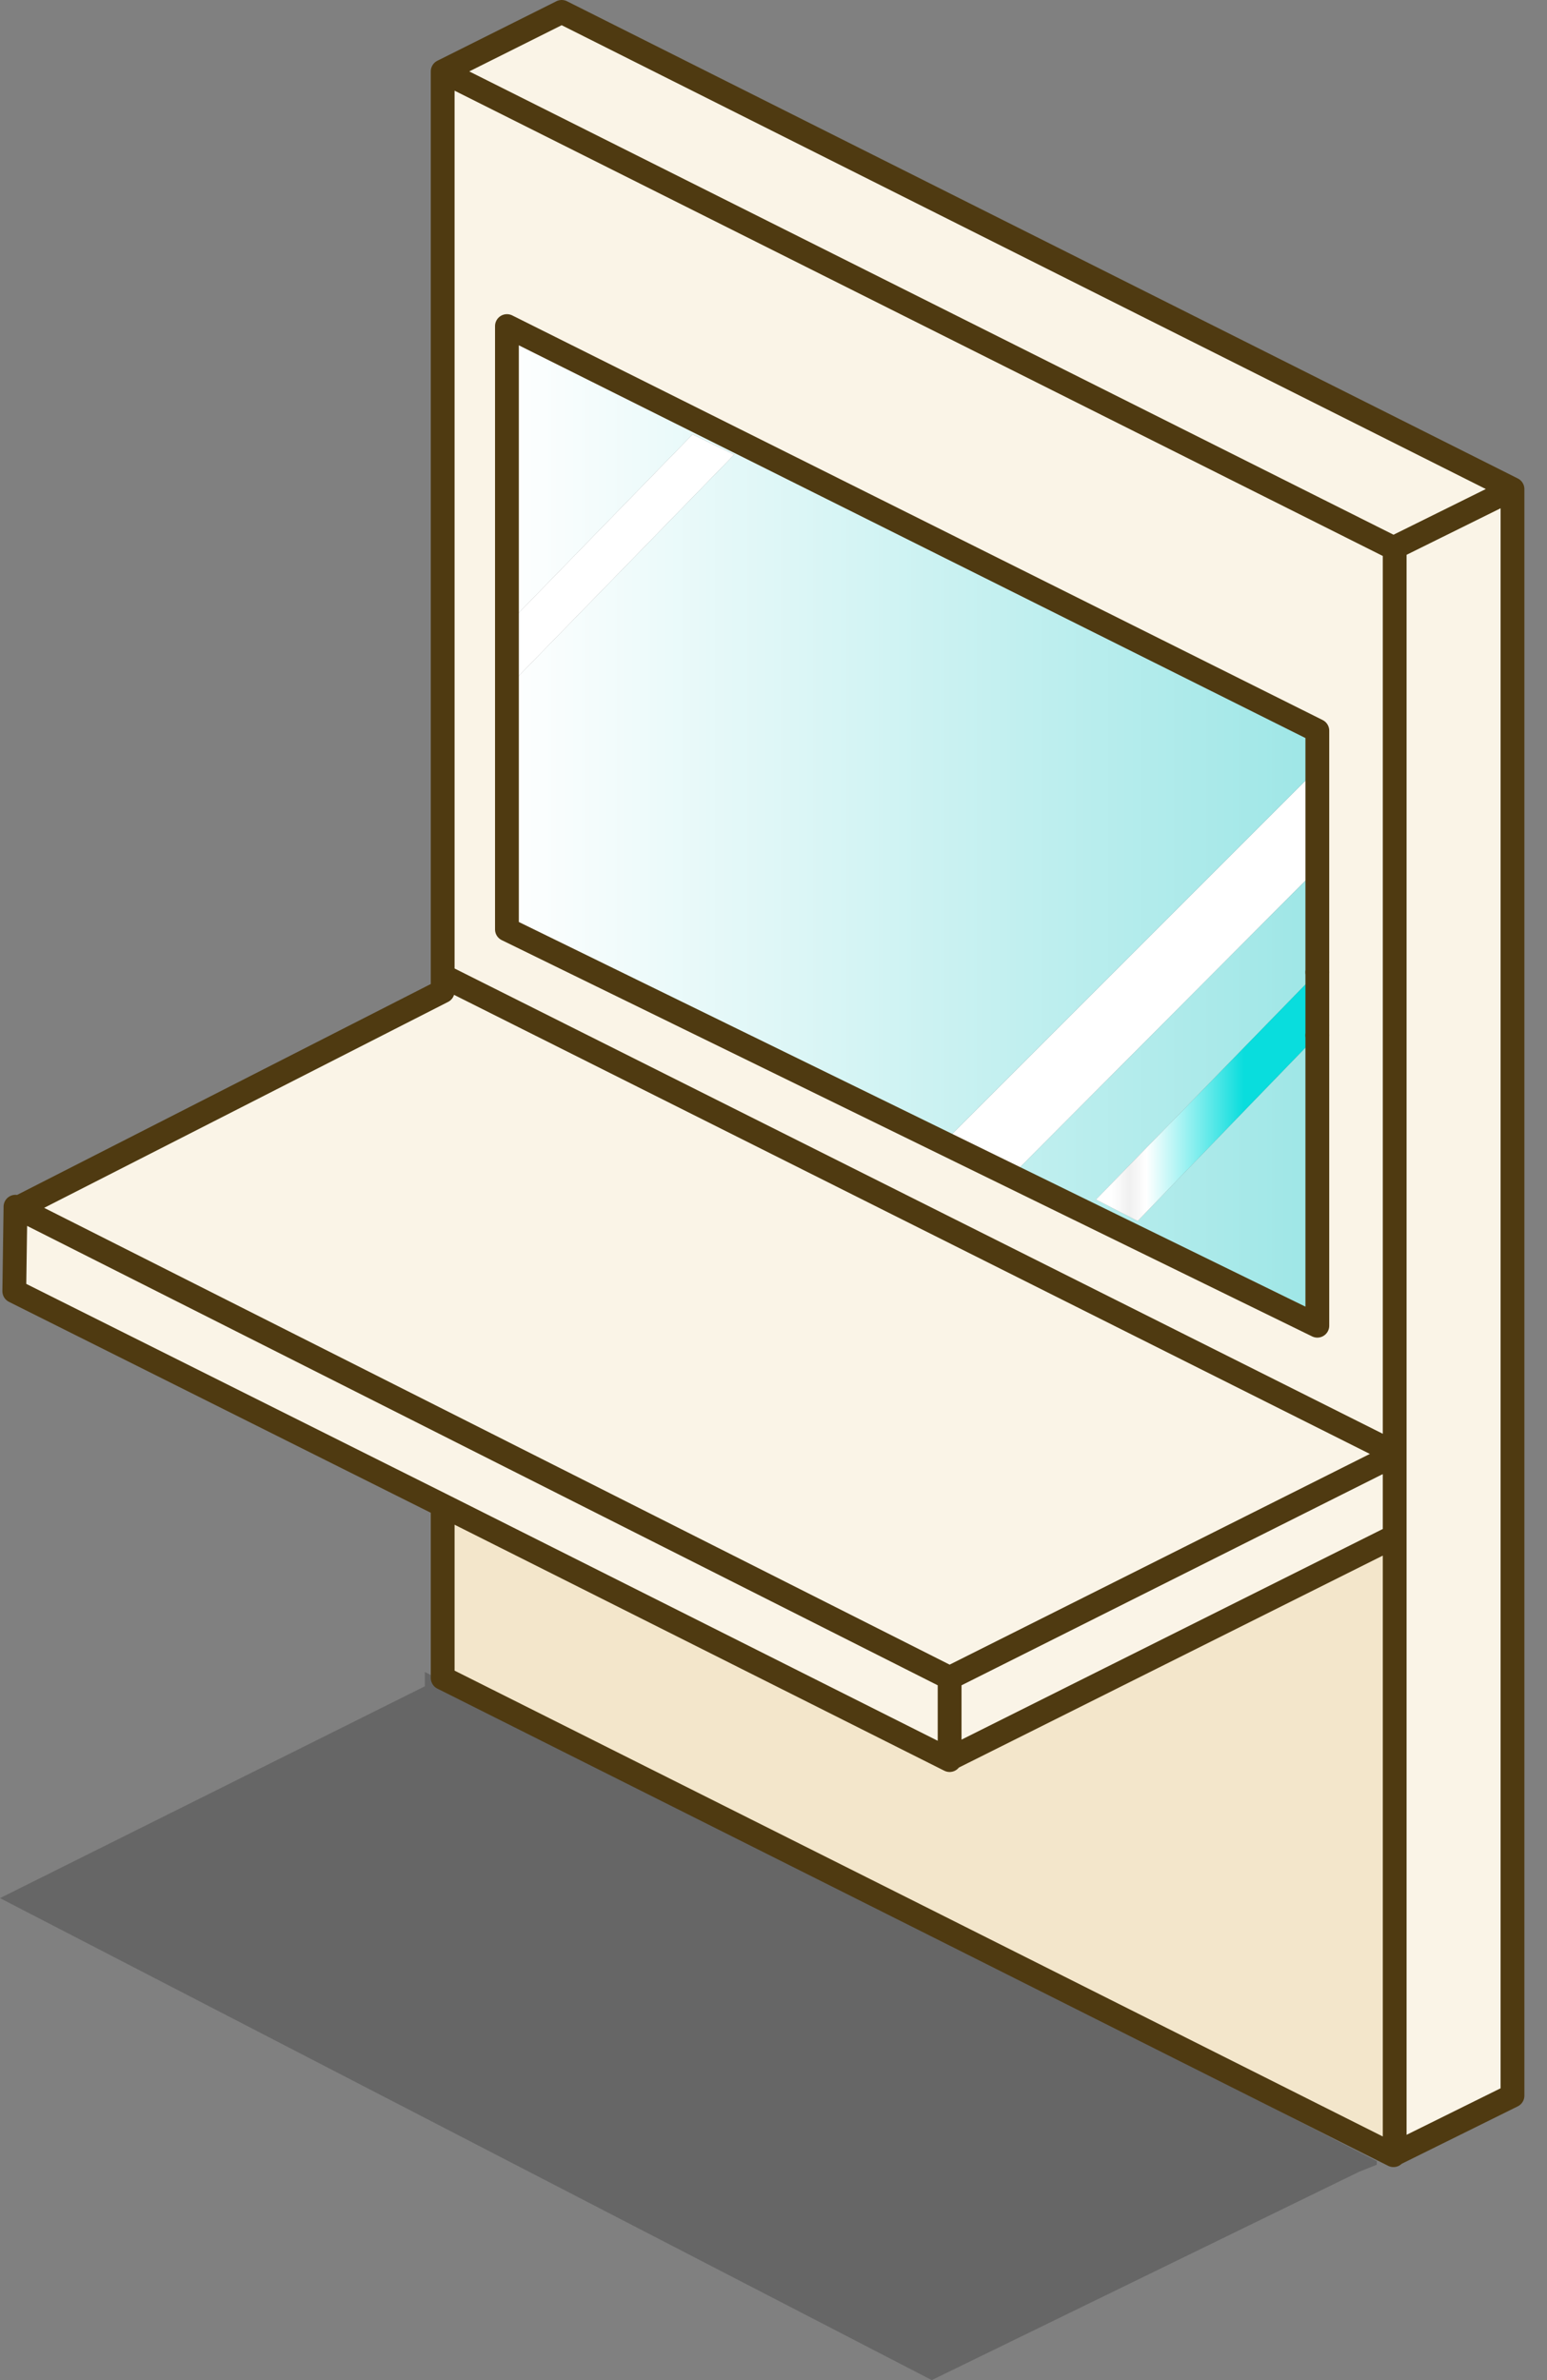 <?xml version="1.0" encoding="utf-8"?>
<svg version="1.1" id="Layer_1"
xmlns="http://www.w3.org/2000/svg"
xmlns:xlink="http://www.w3.org/1999/xlink"
xmlns:author="http://www.sothink.com"
width="65px" height="100px"
xml:space="preserve">
<rect width="100%" height="100%" fill="#808080" stroke="none"/>
<g id="319" transform="matrix(1, 0, 0, 1, 31.6, 90.2)">
<path style="fill:#FFFFFF;fill-opacity:1" d="M23.3,-53.25L11.1 -41L8.25 -42.4L23.3 -57.45L23.3 -53.25M-0.75,-71.1L-10.05 -61.55L-10.05 -64.2L-2.5 -71.95L-0.75 -71.1" />
<path style="fill:#000000;fill-opacity:0.2" d="M-13.75,-19.95L26.25 0.6L26.25 0.75L25.5 1.05L7.55 9.8L-31.6 -10.45L-13.75 -19.35L-13.75 -19.95" />
<path style="fill:#FAF4E7;fill-opacity:1" d="M-31,-35.95L-30.95 -39.45L-30.85 -39.45L-13 -48.55L-13 -49.2L-13 -87.2L-8 -89.7L31.95 -69.65L31.95 -2.15L27 0.3L27 -25.65L8.3 -16.3L8.3 -16.25L-13 -26.95L-31 -35.95M23.75,-59.5L-10.3 -76.5L-10.3 -51.15L23.75 -34.5L23.75 -46.7L23.75 -49.35L23.75 -59.5" />
<path style="fill:#F3E6CB;fill-opacity:1" d="M26.95,0.35Q6.95 -9.7 -13 -19.7L-13 -26.95L8.3 -16.25L8.3 -16.3L27 -25.65L27 0.3L26.95 0.35" />
<linearGradient
id="LinearGradID_1237" gradientUnits="userSpaceOnUse" gradientTransform="matrix(0.021, 0, 0, 0.026, 6.7, -55.5)" spreadMethod ="pad" x1="-819.2" y1="0" x2="819.2" y2="0" >
<stop  offset="0" style="stop-color:#FFFFFF;stop-opacity:1" />
<stop  offset="1" style="stop-color:#9DE6E6;stop-opacity:1" />
</linearGradient>
<path style="fill:url(#LinearGradID_1237) " d="M23.3,-57.45L8.25 -42.4L11.1 -41L23.3 -53.25L23.3 -57.45M23.75,-49.35L14.45 -39.8L16.2 -38.9L23.75 -46.7L23.75 -34.5L-10.3 -51.15L-10.3 -76.5L23.75 -59.5L23.75 -49.35M-2.5,-71.95L-10.05 -64.2L-10.05 -61.55L-0.75 -71.1L-2.5 -71.95" />
<linearGradient
id="LinearGradID_1238" gradientUnits="userSpaceOnUse" gradientTransform="matrix(0.006, 0, 0, 0.006, 19.1, -44.15)" spreadMethod ="pad" x1="-819.2" y1="0" x2="819.2" y2="0" >
<stop  offset="0.094" style="stop-color:#FFFFFF;stop-opacity:1" />
<stop  offset="0.169" style="stop-color:#F0F0F0;stop-opacity:1" />
<stop  offset="0.243" style="stop-color:#FFFFFF;stop-opacity:1" />
<stop  offset="0.659" style="stop-color:#09DDDD;stop-opacity:1" />
</linearGradient>
<path style="fill:url(#LinearGradID_1238) " d="M16.2,-38.9L14.45 -39.8L23.75 -49.35L23.75 -46.7L16.2 -38.9" />
<path style="fill:none;stroke-width:1;stroke-linecap:round;stroke-linejoin:round;stroke-miterlimit:3;stroke:#4F3A11;stroke-opacity:1" d="M-13,-87.2L27 -67.15L27 -67.2L31.95 -69.65L-8 -89.7L-13 -87.2L-13 -49.2L27 -29.15L27 -67.15M27,-25.65L27 -29L26.25 -28.7L8.3 -19.7L8.3 -16.3L27 -25.65L27 0.3L31.95 -2.15L31.95 -69.65M27,-29L27 -29.15M23.75,-46.7L23.75 -34.5L-10.3 -51.15L-10.3 -76.5L23.75 -59.5L23.75 -49.35M8.3,-16.25L8.3 -16.3M8.3,-16.25L-13 -26.95L-13 -19.7Q6.95 -9.7 26.95 0.35L27 0.3M-13,-49.2L-13 -48.55L-30.85 -39.45L8.3 -19.7M-30.85,-39.45L-30.95 -39.5L-30.95 -39.45L-31 -35.95L-13 -26.95" />
<path style="fill:none;stroke-width:1;stroke-linecap:round;stroke-linejoin:round;stroke-miterlimit:3;stroke:#4F3A11;stroke-opacity:1" d="M23.75,-46.7L23.75 -49.35" />
</g>
</svg>
